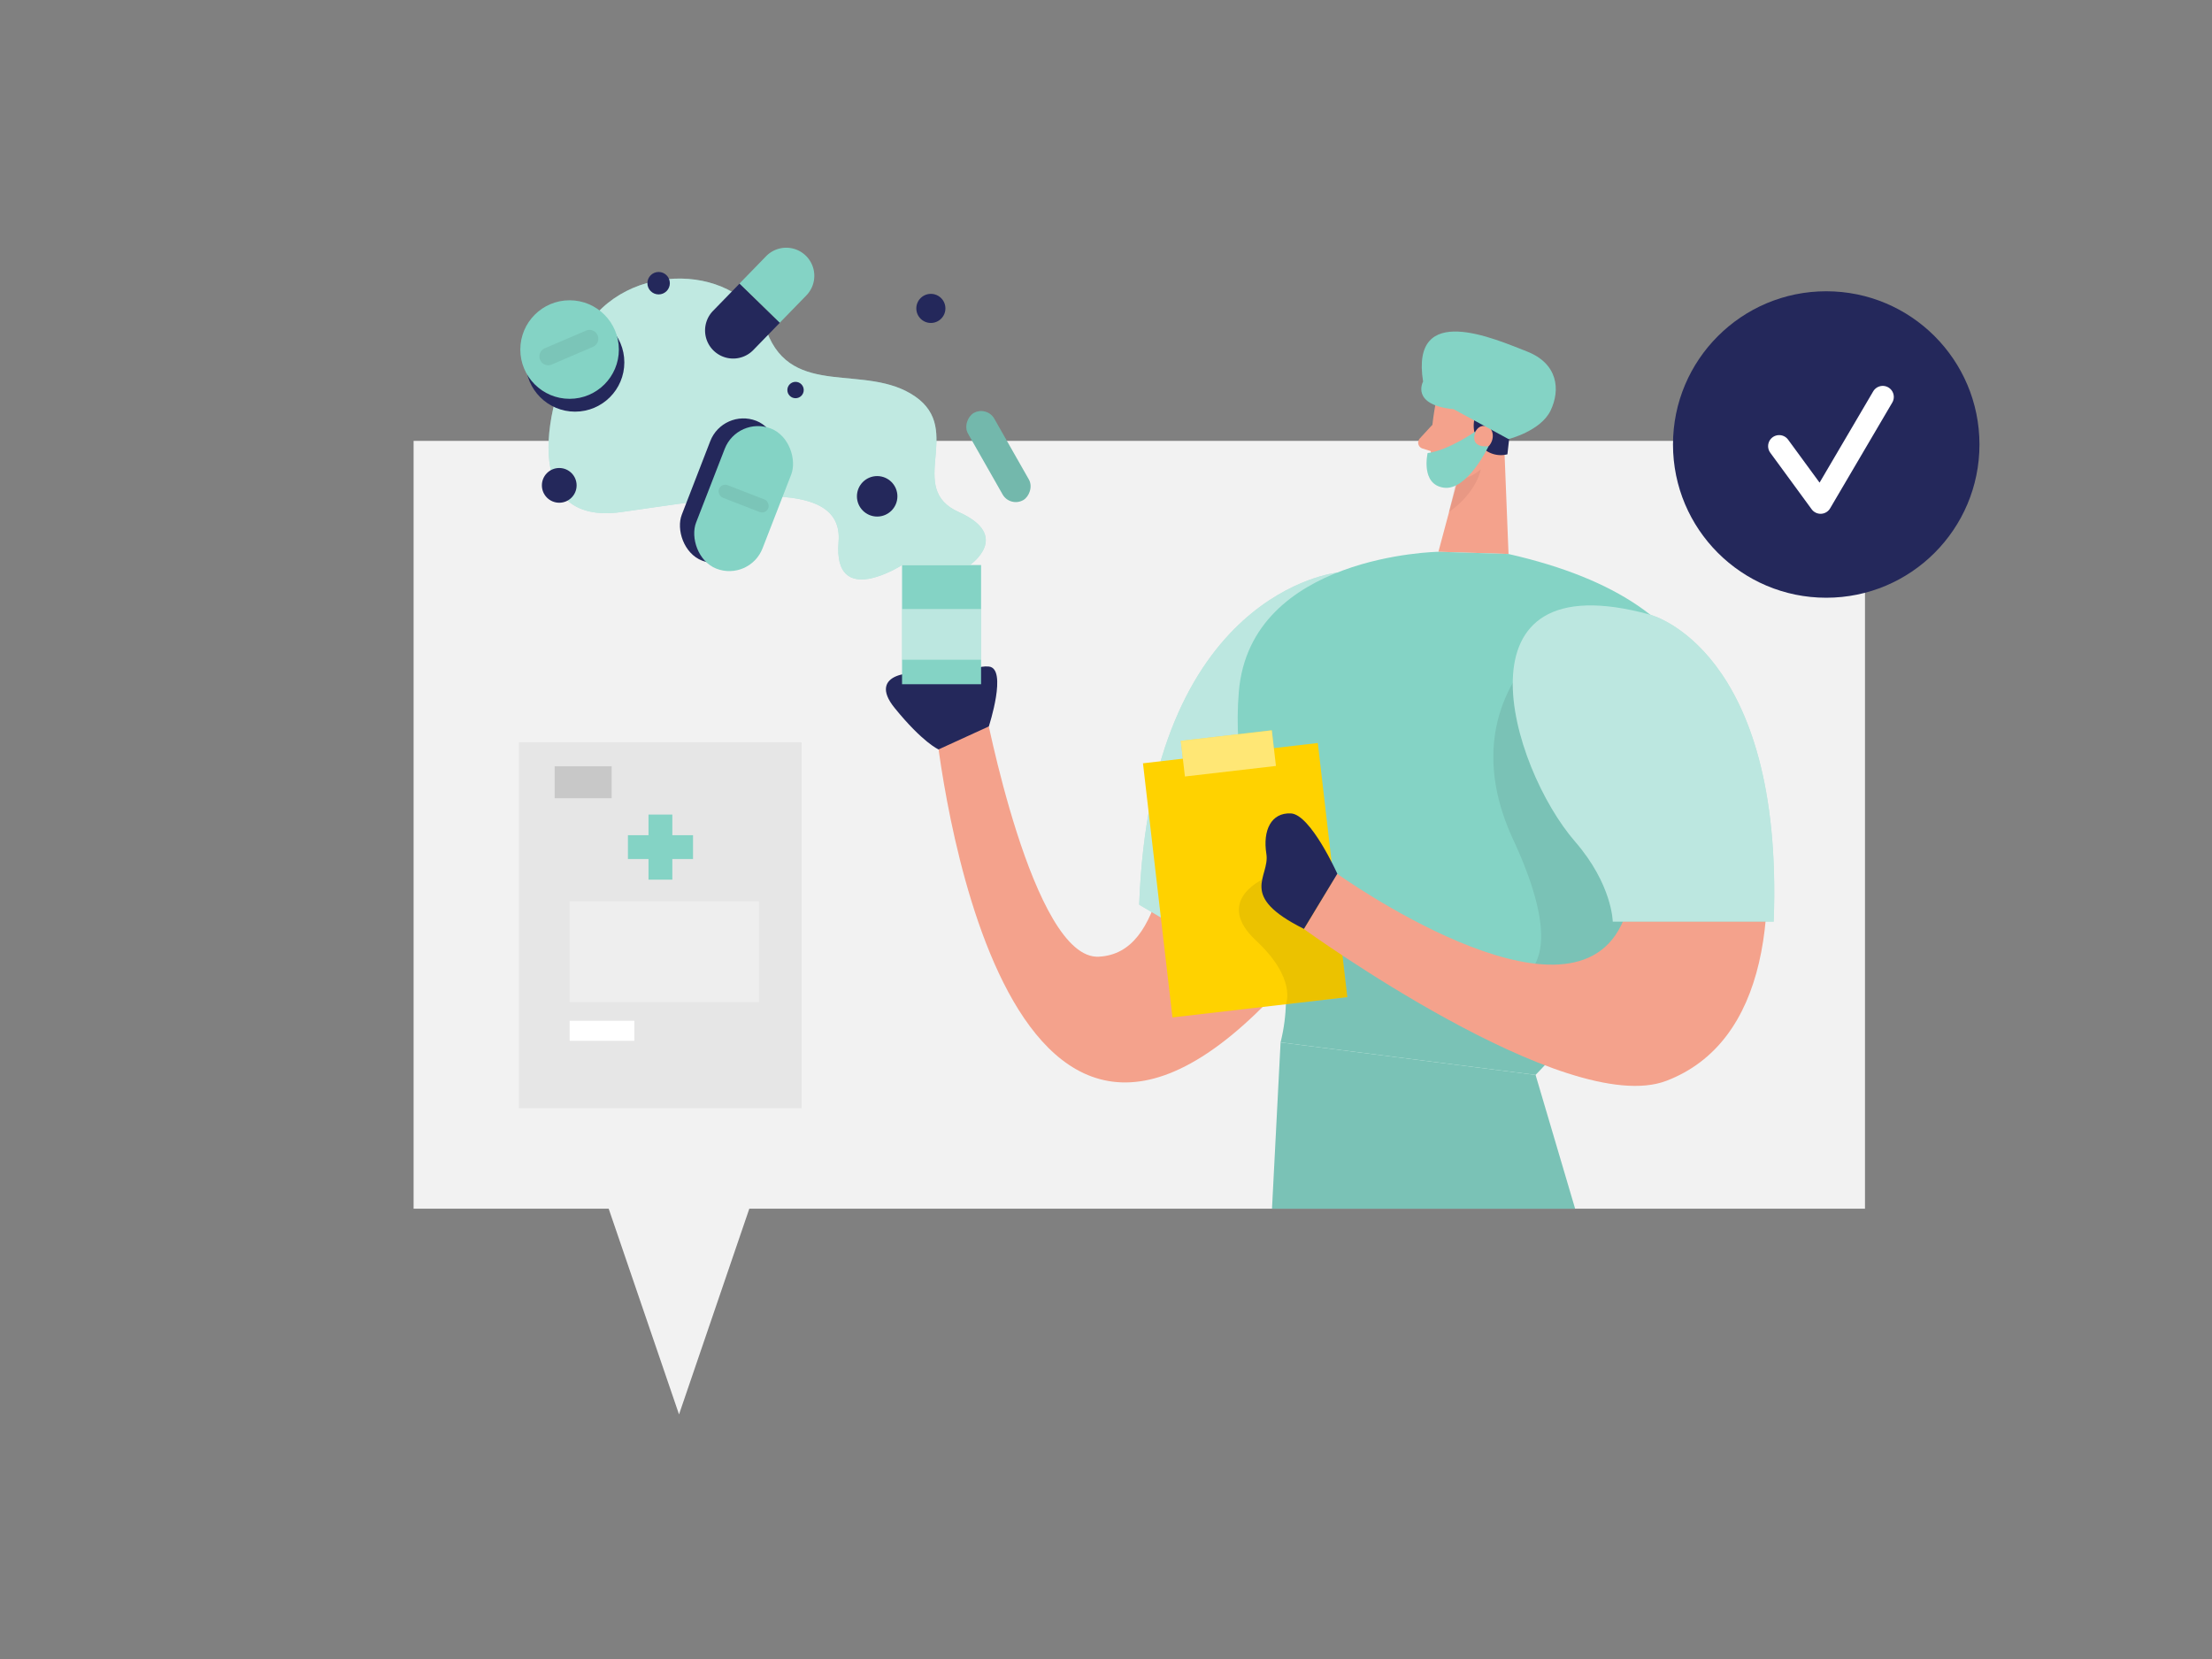 <svg id="Layer_1" data-name="Layer 1" xmlns="http://www.w3.org/2000/svg" viewBox="0 0 400 300"><rect x="0" y="0" width="400" height="300" fill="#808080" stroke="none"/><polygon points="337.25 79.72 74.79 79.72 74.79 218.57 110.07 218.57 122.79 255.77 135.5 218.57 337.25 218.57 337.25 79.72" fill="#f2f2f2"/><path d="M240.2,104.23S219.77,109,215.41,131s-4.69,41.33-16.69,42-20.67-45.33-20.67-45.33l-9,2.33s9.32,100,58,53.33S240.2,104.23,240.2,104.23Z" fill="#f4a28c"/><path d="M241.83,103.54S208.06,106.91,206,163.6l29.77,17.6Z" fill="#84d3c5"/><path d="M241.83,103.54S208.06,106.91,206,163.6l29.77,17.6Z" fill="#fff" opacity="0.46"/><path d="M259.7,72.46s-1.43,6.86-.81,11.61a3.53,3.53,0,0,0,4,3c2.39-.35,5.52-1.51,6.73-5.09l2.8-5.84a6.28,6.28,0,0,0-2-7C266.84,65.88,260.36,68.24,259.7,72.46Z" fill="#f4a28c"/><polygon points="271.88 77.23 272.79 100.18 260.11 99.78 264.54 83.24 271.88 77.23" fill="#f4a28c"/><path d="M259.32,72.28a6.81,6.81,0,0,0,2.07.68,28.37,28.37,0,0,0,6.47.26,5.85,5.85,0,0,0-.75,6.37,4.74,4.74,0,0,0,5.48,2.56l1-9a7.16,7.16,0,0,0-2.84-6.75,26.65,26.65,0,0,0-2.82-1.81" fill="#24285b"/><path d="M266.39,79.3s.37-2.68,2.36-2.23,1.47,4.31-1.31,4.35Z" fill="#f4a28c"/><path d="M259,76.83l-2.25,2.45a1.12,1.12,0,0,0,.49,1.83l2.6.82Z" fill="#f4a28c"/><path d="M263.42,86.82a8.33,8.33,0,0,0,4.36-1.95S267.1,89,262,92.6Z" fill="#ce8172" opacity="0.31"/><path d="M272.79,100.18l-12.68-.4s-34,.53-36.09,25.3,12.38,44.09,7.55,63.42l46.11,5.88S353.27,118.43,272.79,100.18Z" fill="#84d3c5"/><path d="M278.83,116.9s-15.6,12.48-5.22,34.87,4,29.49-11.58,25.36-21.83-21-21.83-21l-7.64,23.67a31.42,31.42,0,0,1-1,8.67l46.11,5.88,1.67-1.75,20.88-29.35Z" opacity="0.08"/><rect x="209.26" y="136.02" width="31.83" height="46.26" transform="translate(-16.86 27.04) rotate(-6.62)" fill="#ffd200"/><path d="M228.11,159.15s-8.47,3.94-1,10.91,5.42,11.52,5.42,11.52l11.1-1.29-.88-7.53-11.2-16.31Z" opacity="0.08"/><rect x="213.85" y="132.97" width="16.57" height="6.49" transform="translate(-14.23 26.54) rotate(-6.62)" fill="#ffd200"/><rect x="213.85" y="132.97" width="16.57" height="6.49" transform="translate(-14.23 26.54) rotate(-6.62)" fill="#fff" opacity="0.46"/><path d="M277.45,133.7c-7.83-15.11,10.46-30.26,24-19.92,7.1,5.43,13.78,13.28,15.9,24.28,5.14,26.58,2.12,50.44-16,57.38S235.79,168,235.79,168l6-10s41.38,29.6,51.34,9.37C299.45,154.62,284.19,146.74,277.45,133.7Z" fill="#f4a28c"/><polygon points="231.57 188.5 230.02 218.57 284.83 218.57 277.68 194.38 231.57 188.5" fill="#84d3c5"/><polygon points="231.57 188.5 230.02 218.57 284.83 218.57 277.68 194.38 231.57 188.5" opacity="0.08"/><path d="M257.34,69S255,73.21,262.87,74l9.92,5.4s5.83-1.45,7.61-5.17,1.37-8.49-4.34-10.7S255,54.4,257.34,69Z" fill="#84d3c5"/><path d="M258.16,81.93s-1.33,5.67,2.93,6.26,8.09-7.5,8.09-7.5-3.57.54-2.34-2.7C266.84,78,262,81.42,258.16,81.93Z" fill="#84d3c5"/><path d="M298.42,111.16s24.2,6.14,22.32,55.5h-29.1s-.07-6.7-6.81-14.47C273.09,138.66,262,101.13,298.42,111.16Z" fill="#84d3c5"/><path d="M298.42,111.16s24.2,6.14,22.32,55.5h-29.1s-.07-6.7-6.81-14.47C273.09,138.66,262,101.13,298.42,111.16Z" fill="#fff" opacity="0.46"/><path d="M241.83,158s-4.83-10.74-8.4-10.91-5.11,3.07-4.43,7.32-5.3,7.54,6.79,13.56Z" fill="#24285b"/><path d="M169.72,135.52l9.09-4.16s3.43-10.49,0-10.83-6.05,3.41-9.76,1.87-12.39-.69-7.28,5.61S169.72,135.52,169.72,135.52Z" fill="#24285b"/><rect x="163.12" y="102.18" width="14.29" height="21.55" fill="#84d3c5"/><rect x="171.5" y="79.83" width="18.11" height="5.46" rx="2.73" transform="translate(163.05 -115.2) rotate(60.37)" fill="#84d3c5"/><rect x="171.5" y="79.83" width="18.11" height="5.46" rx="2.73" transform="translate(163.05 -115.2) rotate(60.37)" opacity="0.13"/><rect x="93.84" y="134.23" width="51.11" height="66.17" fill="#e6e6e6"/><rect x="163.12" y="110.13" width="14.29" height="9.17" fill="#fff" opacity="0.46"/><rect x="117.27" y="147.3" width="4.31" height="11.77" fill="#84d3c5"/><rect x="117.27" y="147.3" width="4.31" height="11.77" transform="translate(272.62 33.76) rotate(90)" fill="#84d3c5"/><rect x="100.3" y="138.57" width="10.31" height="5.78" opacity="0.13"/><rect x="103.01" y="162.99" width="34.22" height="18.23" fill="#fff" opacity="0.33"/><rect x="103.01" y="184.59" width="11.7" height="3.62" fill="#fff"/><path d="M175.38,102.18s7.66-5.26-2-9.58,1-14.79-7.91-20.92-22.22.53-26.81-11.73-25.47-13.27-33.16,0S94.19,95.13,112.32,92.6s40.34-6.88,39.32,5.38,11.48,4.2,11.48,4.2Z" fill="#84d3c5"/><path d="M175.38,102.18s7.66-5.26-2-9.58,1-14.79-7.91-20.92-22.22.53-26.81-11.73-25.47-13.27-33.16,0S94.19,95.13,112.32,92.6s40.34-6.88,39.32,5.38,11.48,4.2,11.48,4.2Z" fill="#fff" opacity="0.49"/><path d="M133.21,53.12h0a5.08,5.08,0,0,1,5.08,5.08v6.88a0,0,0,0,1,0,0H128.13a0,0,0,0,1,0,0V58.2a5.08,5.08,0,0,1,5.08-5.08Z" transform="translate(187.48 194.36) rotate(-135.79)" fill="#24285b"/><path d="M136.47,44.55h10.17a0,0,0,0,1,0,0v6.88a5.08,5.08,0,0,1-5.08,5.08h0a5.08,5.08,0,0,1-5.08-5.08V44.55a0,0,0,0,1,0,0Z" transform="translate(207.78 185.45) rotate(-135.79)" fill="#84d3c5"/><circle cx="103.99" cy="65.53" r="8.91" fill="#24285b"/><circle cx="103" cy="63.21" r="8.91" fill="#84d3c5"/><path d="M107.23,62.72l-7.5,3.22A1.6,1.6,0,0,1,98.47,63l7.5-3.21a1.59,1.59,0,1,1,1.26,2.93Z" opacity="0.07"/><rect x="125.52" y="75.6" width="12.89" height="27.19" rx="6.45" transform="matrix(0.93, 0.36, -0.36, 0.93, 41.24, -41.72)" fill="#24285b"/><rect x="128.02" y="76.57" width="12.89" height="27.19" rx="6.45" transform="translate(41.76 -42.56) rotate(21.22)" fill="#84d3c5"/><rect x="129.68" y="88.95" width="9.57" height="2.43" rx="1.21" transform="translate(41.76 -42.56) rotate(21.22)" opacity="0.07"/><circle cx="101.13" cy="87.77" r="3.14" fill="#24285b"/><circle cx="168.33" cy="55.77" r="2.63" fill="#24285b"/><circle cx="143.86" cy="70.53" r="1.48" fill="#24285b"/><circle cx="158.62" cy="89.75" r="3.66" fill="#24285b"/><circle cx="119.1" cy="51.21" r="2.03" fill="#24285b"/><circle cx="330.24" cy="80.38" r="27.71" fill="#24285b"/><polyline points="321.73 80.68 329.22 90.91 340.46 71.78" fill="none" stroke="#fff" stroke-linecap="round" stroke-linejoin="round" stroke-width="4"/></svg>